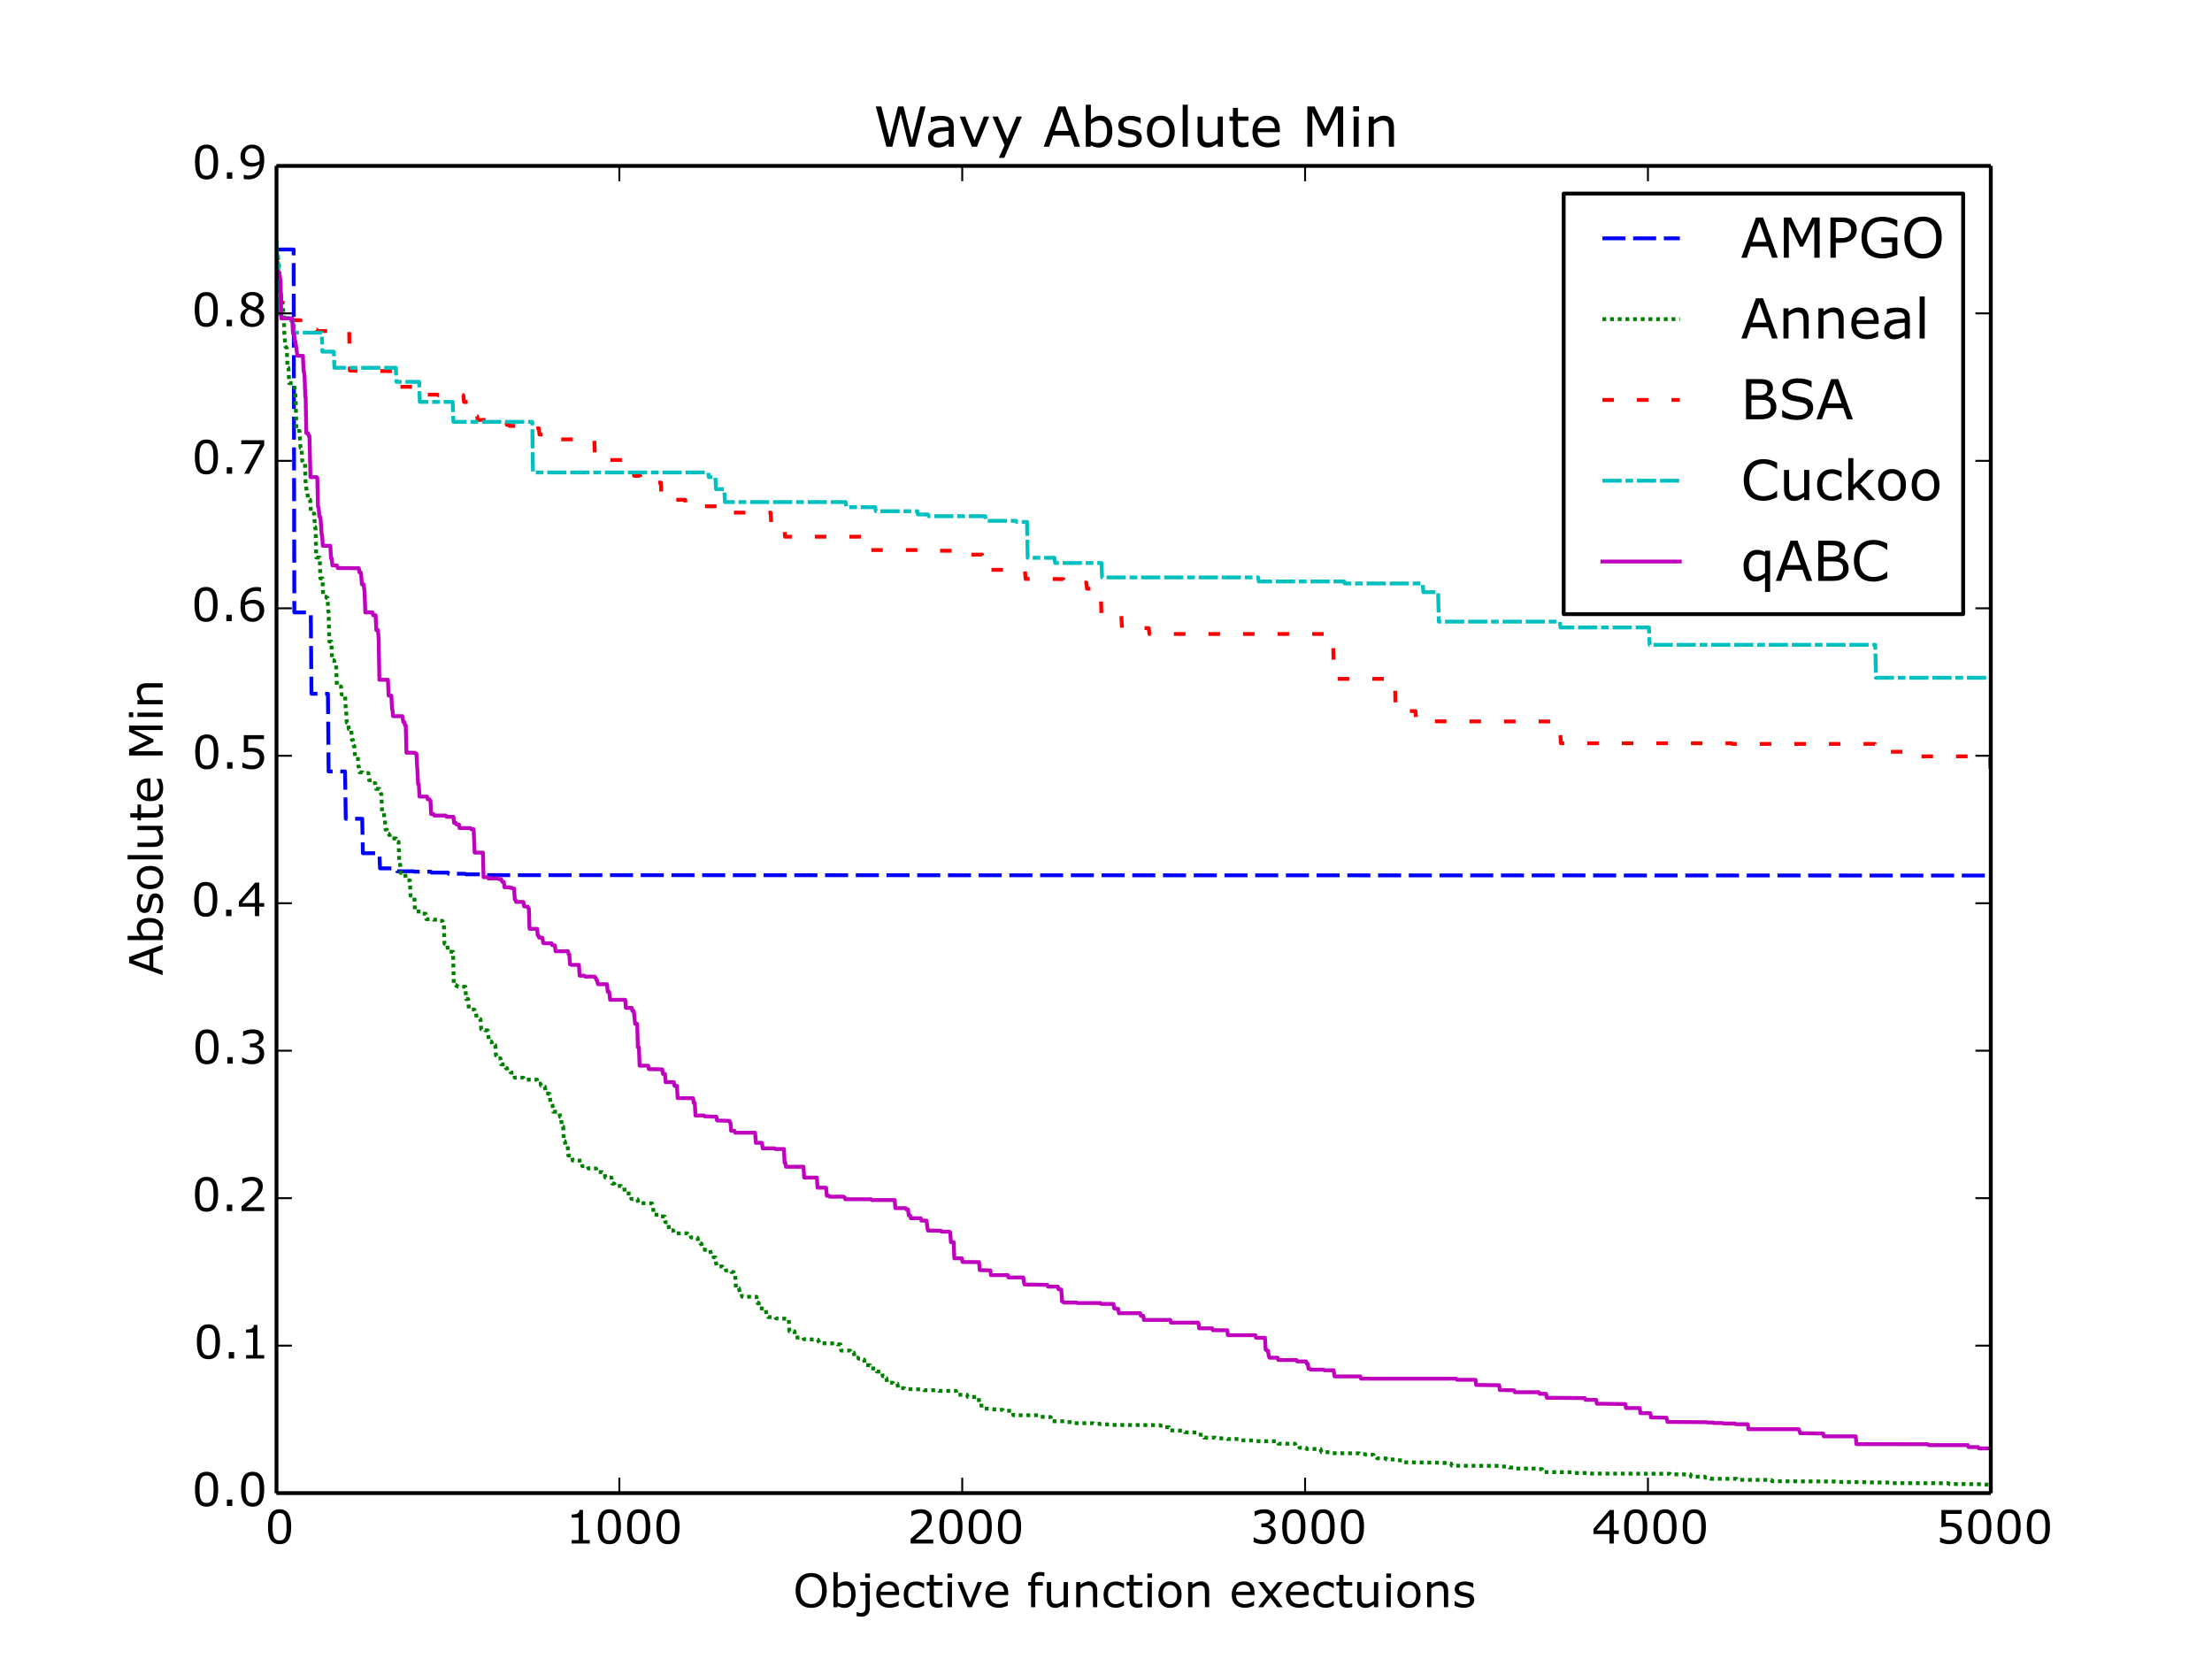 <?xml version="1.0" encoding="utf-8" standalone="no"?>
<!DOCTYPE svg PUBLIC "-//W3C//DTD SVG 1.1//EN"
  "http://www.w3.org/Graphics/SVG/1.1/DTD/svg11.dtd">
<!-- Created with matplotlib (http://matplotlib.org/) -->
<svg height="432pt" version="1.1" viewBox="0 0 576 432" width="576pt" xmlns="http://www.w3.org/2000/svg" xmlns:xlink="http://www.w3.org/1999/xlink">
 <defs>
  <style type="text/css">
*{stroke-linecap:butt;stroke-linejoin:round;}
  </style>
 </defs>
 <g id="figure_1">
  <g id="patch_1">
   <path d="
M0 432
L576 432
L576 0
L0 0
z
" style="fill:#ffffff;"/>
  </g>
  <g id="axes_1">
   <g id="patch_2">
    <path d="
M72 388.8
L518.4 388.8
L518.4 43.2
L72 43.2
z
" style="fill:#ffffff;"/>
   </g>
   <g id="line2d_1">
    <path clip-path="url(#p7ff5b81e1d)" d="
M72 64.962
L76.464 64.962
L76.643 159.478
L80.928 159.478
L81.107 180.657
L85.392 180.657
L85.571 200.882
L89.856 200.882
L90.035 213.201
L94.32 213.201
L94.499 222.178
L98.784 222.178
L98.963 226.115
L103.248 226.115
L103.427 226.873
L107.712 226.873
L107.891 226.987
L112.176 226.987
L112.355 227.223
L116.64 227.223
L116.819 227.521
L121.104 227.521
L121.283 227.674
L125.568 227.674
L125.747 227.881
L518.311 227.984
L518.311 227.984" style="fill:none;stroke:#0000ff;stroke-dasharray:6,2;stroke-dashoffset:0.0;"/>
   </g>
   <g id="line2d_2">
    <path clip-path="url(#p7ff5b81e1d)" d="
M72 64.758
L72.536 68.453
L72.625 68.909
L73.161 79.016
L73.607 79.016
L73.786 81.394
L73.875 81.394
L74.053 87.064
L74.321 90.309
L74.411 90.309
L74.678 90.602
L74.857 95.808
L75.125 95.808
L75.303 99.779
L76.464 99.779
L76.821 101.807
L77 104.262
L77.178 112.209
L77.982 112.212
L78.25 116.618
L78.517 116.618
L78.696 119.978
L78.875 120.356
L79.41 120.356
L79.589 126.331
L79.678 126.331
L79.857 128.035
L80.035 128.035
L80.214 130.14
L80.749 130.14
L81.017 133.73
L81.821 133.742
L81.999 137.225
L82.089 137.225
L82.178 137.876
L82.356 145.192
L83.249 145.192
L83.428 150.617
L83.963 150.617
L84.142 155.117
L84.231 155.117
L84.41 155.387
L84.856 155.387
L85.035 155.673
L85.303 155.673
L85.481 159.299
L85.571 159.299
L85.749 167.058
L86.285 167.058
L86.463 171.946
L86.999 171.946
L87.178 173.029
L87.356 173.197
L87.535 173.197
L87.713 178.681
L88.785 178.759
L88.963 180.842
L89.856 180.842
L90.035 184.819
L90.124 184.819
L90.302 188.167
L90.659 188.167
L90.838 189.873
L91.463 189.873
L91.642 192.689
L91.909 192.689
L92.088 194.239
L92.267 194.239
L92.445 196.863
L93.159 196.871
L93.338 199.63
L93.427 199.63
L93.606 201.113
L94.409 201.113
L94.588 201.296
L95.927 201.296
L96.106 203.166
L96.909 203.166
L97.088 203.928
L97.713 203.928
L97.891 205.419
L98.784 205.419
L98.963 205.917
L99.052 205.917
L99.23 206.806
L99.32 206.806
L99.498 211.492
L99.945 211.492
L100.123 213.327
L100.212 213.327
L100.391 216.03
L100.748 216.03
L100.927 217.084
L101.195 217.084
L101.373 217.447
L101.462 217.447
L101.641 218.332
L103.159 218.332
L103.337 219.22
L103.784 219.22
L103.962 224.149
L104.141 224.149
L104.319 227.298
L105.48 227.298
L105.659 228.796
L105.837 229.247
L106.73 229.247
L106.908 233.238
L107.444 233.238
L107.623 233.58
L107.891 233.58
L108.069 237.347
L109.676 237.347
L109.855 237.903
L110.837 237.942
L111.015 239.346
L112.712 239.346
L112.89 239.481
L114.14 239.481
L114.319 239.793
L115.212 239.793
L115.39 240.384
L115.569 240.384
L115.747 245.732
L116.461 245.732
L116.64 247.838
L117.979 247.838
L118.158 256.449
L118.693 256.449
L118.872 256.779
L119.14 256.779
L119.318 256.947
L121.193 256.947
L121.372 260.153
L121.908 260.153
L122.086 262.751
L122.622 262.751
L122.8 262.879
L123.515 262.879
L123.693 263.88
L123.961 263.88
L124.14 265.122
L124.764 265.155
L124.943 265.402
L125.122 265.402
L125.3 267.993
L126.104 267.993
L126.282 268.284
L126.996 268.303
L127.354 271.208
L127.979 271.208
L128.157 272.145
L128.961 272.145
L129.139 274.82
L129.228 274.82
L129.407 275.573
L130.3 275.573
L130.478 277.145
L131.55 277.145
L131.728 278.113
L131.996 278.113
L132.175 278.868
L132.8 278.868
L132.978 279.312
L133.871 279.312
L134.05 280.639
L136.282 280.639
L136.46 281.132
L139.853 281.135
L140.031 282.185
L140.746 282.185
L140.924 282.687
L141.46 282.687
L141.728 282.98
L141.906 282.98
L142.085 284.753
L142.888 284.753
L143.067 284.875
L143.156 284.875
L143.335 287.393
L143.692 287.393
L143.87 287.796
L144.049 289.494
L145.299 289.494
L145.477 289.616
L145.656 289.616
L145.835 290.819
L146.102 290.819
L146.281 293.357
L146.638 293.357
L146.817 297.174
L147.084 297.174
L147.263 298.133
L147.799 298.133
L147.977 300.882
L148.959 300.882
L149.138 302.215
L151.459 302.215
L151.638 303.654
L153.066 303.654
L153.245 304.28
L155.209 304.28
L155.388 305.208
L156.816 305.208
L156.995 305.346
L157.441 305.346
L157.62 306.644
L159.227 306.644
L159.405 308.198
L159.941 308.198
L160.119 308.816
L161.726 308.816
L161.905 308.993
L162.53 308.993
L162.708 310.772
L164.226 310.772
L164.405 312.214
L166.012 312.265
L166.19 313.283
L169.762 313.361
L169.94 313.841
L170.029 313.841
L170.208 316.304
L171.458 316.304
L171.636 316.766
L173.065 316.766
L173.244 318.248
L174.047 318.248
L174.226 320.374
L175.297 320.374
L175.476 321.152
L178.957 321.156
L179.136 321.419
L179.761 321.419
L179.94 322.223
L181.636 322.311
L181.814 323.335
L182.172 323.335
L182.35 323.793
L182.618 323.793
L182.796 324.668
L182.975 325.321
L183.243 325.321
L183.421 325.435
L184.939 325.435
L185.118 326.528
L185.653 326.528
L185.832 327.412
L186.278 327.412
L186.457 328.89
L186.636 329.776
L188.064 329.776
L188.243 330.04
L188.868 330.04
L189.046 330.835
L190.296 330.835
L190.475 331.237
L191.01 331.237
L191.189 332.214
L191.457 332.214
L191.635 335.445
L192.439 335.445
L192.617 336.752
L193.064 336.752
L193.242 337.655
L196.992 337.682
L197.171 339.236
L197.528 339.236
L197.706 340.706
L199.403 340.706
L199.581 342.565
L199.849 342.565
L200.028 342.965
L201.902 342.965
L202.081 343.309
L205.384 343.408
L205.563 346.677
L206.902 346.677
L207.081 348.294
L209.134 348.294
L209.313 348.737
L212.973 348.82
L213.152 349.346
L213.241 349.346
L213.42 349.788
L217.884 349.819
L218.062 350.07
L218.866 350.07
L219.044 351.686
L221.365 351.686
L221.544 352.235
L222.348 352.235
L222.526 353.555
L223.419 353.555
L223.597 353.794
L223.955 353.794
L224.133 354.025
L225.026 354.026
L225.204 355.467
L226.544 355.496
L226.722 356.338
L228.151 356.338
L228.329 357.16
L229.668 357.16
L229.847 358.344
L230.561 358.344
L230.74 358.872
L230.829 358.872
L231.008 360.041
L232.525 360.072
L232.704 360.311
L233.686 360.311
L233.865 361.495
L235.472 361.495
L235.65 361.695
L239.668 361.782
L239.936 361.825
L240.471 361.825
L240.65 362.013
L244.31 362.013
L244.489 362.186
L248.953 362.186
L249.132 363.19
L251.81 363.19
L251.988 363.771
L254.845 363.771
L255.024 366.027
L256.095 366.027
L256.274 366.807
L257.524 366.807
L257.702 366.923
L259.845 367.033
L260.024 367.116
L261.095 367.116
L261.274 367.357
L263.684 367.357
L263.863 368.517
L270.38 368.524
L270.559 368.917
L273.594 369.009
L273.773 370.086
L277.701 370.086
L277.88 370.31
L279.308 370.31
L279.487 370.586
L284.665 370.619
L284.844 370.714
L286.361 370.737
L286.54 370.878
L289.218 370.927
L289.397 371.048
L301.985 371.106
L302.164 371.238
L302.878 371.238
L303.057 371.639
L304.396 371.639
L304.574 372.466
L308.413 372.563
L308.592 372.962
L311.538 373.031
L311.717 373.546
L313.413 373.633
L313.592 374.359
L316.359 374.359
L316.538 374.495
L319.484 374.576
L319.663 374.718
L322.877 374.719
L323.055 375.049
L326.894 375.101
L327.073 375.271
L332.698 375.303
L332.876 375.949
L337.251 375.949
L337.429 376.45
L338.233 376.45
L338.412 376.994
L340.108 376.994
L340.286 377.313
L343.858 377.313
L344.125 378.147
L346.268 378.147
L346.447 378.403
L353.946 378.455
L354.125 378.616
L354.393 378.672
L355.553 378.672
L355.732 378.798
L357.607 378.798
L357.785 379.344
L358.41 379.344
L358.589 379.726
L360.91 379.766
L361.089 380.046
L363.588 380.046
L363.767 380.259
L365.285 380.259
L365.463 380.771
L375.195 380.88
L375.463 380.943
L376.98 380.943
L377.159 381.127
L377.873 381.127
L378.052 381.671
L390.551 381.713
L390.73 381.868
L392.872 381.868
L393.051 382.129
L394.122 382.129
L394.301 382.407
L400.015 382.407
L400.193 382.557
L401.532 382.557
L401.711 383.307
L409.3 383.376
L409.478 383.559
L413.585 383.559
L413.764 383.711
L434.834 383.763
L435.012 383.922
L440.191 383.922
L440.369 384.522
L443.94 384.522
L444.119 384.803
L445.19 384.803
L445.369 384.959
L445.458 384.959
L445.637 385.075
L452.154 385.075
L452.333 385.341
L461.261 385.368
L461.439 385.704
L478.135 385.782
L478.313 385.892
L486.527 385.973
L486.884 386.014
L492.33 386.06
L492.509 386.205
L507.419 386.227
L507.597 386.423
L516.436 386.493
L516.704 386.561
L518.311 386.614
L518.311 386.614" style="fill:none;stroke:#008000;stroke-dasharray:1,1;stroke-dashoffset:0.0;"/>
   </g>
   <g id="line2d_3">
    <path clip-path="url(#p7ff5b81e1d)" d="
M72 68.266
L72.268 68.266
L72.446 72.067
L73.071 72.067
L73.25 78.791
L73.696 78.791
L73.875 79.186
L74.232 79.186
L74.411 82.731
L75.66 82.731
L75.839 83.38
L78.25 83.38
L78.428 85.842
L82.446 85.842
L82.624 86.203
L90.927 86.203
L91.106 96.495
L92.713 96.495
L92.891 96.624
L103.248 96.624
L103.427 98.613
L103.962 98.613
L104.141 100.723
L109.587 100.723
L109.765 102.767
L113.962 102.767
L114.14 102.925
L120.658 102.925
L120.836 104.671
L122.89 104.671
L123.068 108.399
L124.229 108.399
L124.407 109.358
L131.818 109.358
L131.996 110.651
L132.532 110.651
L132.71 110.913
L138.96 110.913
L139.139 111.541
L140.299 111.541
L140.478 113.141
L144.049 113.141
L144.228 114.413
L154.763 114.413
L154.941 119.783
L164.94 119.783
L165.119 123.893
L166.726 123.893
L166.905 125.673
L172.083 125.673
L172.261 130.143
L178.422 130.143
L178.6 131.845
L190.921 131.845
L191.1 133.481
L200.652 133.481
L200.831 136.094
L204.224 136.094
L204.402 139.751
L225.651 139.751
L225.829 143.226
L242.971 143.226
L243.15 143.411
L252.435 143.411
L252.613 144.42
L255.738 144.42
L255.917 148.383
L265.023 148.383
L265.202 148.644
L266.898 148.677
L267.077 150.752
L276.898 150.795
L277.076 151.716
L282.879 151.716
L283.058 153.303
L286.629 153.303
L286.808 160.183
L291.986 160.183
L292.164 163.563
L299.128 163.563
L299.307 165.085
L345.554 165.085
L345.732 167.46
L347.161 167.46
L347.34 176.775
L363.231 176.775
L363.41 185.156
L368.588 185.163
L368.767 187.829
L404.479 187.869
L404.657 190.036
L406.264 190.036
L406.443 193.542
L450.904 193.542
L451.083 193.714
L488.223 193.714
L488.402 195.749
L497.151 195.749
L497.33 196.95
L513.222 196.95
L513.4 197.111
L518.221 197.206
L518.311 200.196
L518.311 200.196" style="fill:none;stroke:#ff0000;stroke-dasharray:3,6;stroke-dashoffset:0.0;"/>
   </g>
   <g id="line2d_4">
    <path clip-path="url(#p7ff5b81e1d)" d="
M72 62.484
L72.089 65.828
L72.179 66.17
L72.357 66.769
L72.446 66.769
L72.625 79.873
L72.714 79.873
L72.893 82.836
L75.66 82.836
L75.839 83.573
L76.285 83.573
L76.464 86.629
L83.785 86.629
L83.963 91.573
L86.91 91.573
L87.088 95.783
L103.069 95.783
L103.248 99.433
L109.14 99.433
L109.319 104.655
L117.89 104.655
L118.068 109.847
L138.603 109.847
L138.781 123.028
L184.404 123.028
L184.582 124.242
L186.278 124.242
L186.457 127.379
L188.6 127.379
L188.778 130.735
L220.205 130.735
L220.383 132.065
L227.883 132.065
L228.061 133.112
L238.864 133.112
L239.043 133.965
L241.632 133.965
L241.811 134.416
L256.542 134.416
L256.72 135.624
L264.577 135.624
L264.756 135.914
L267.434 135.914
L267.612 145.253
L274.576 145.253
L274.755 146.599
L286.808 146.599
L286.986 150.353
L327.609 150.353
L327.787 151.415
L350.018 151.415
L350.196 151.942
L370.463 151.942
L370.642 154.192
L374.481 154.192
L374.659 161.867
L406.175 161.867
L406.354 163.393
L429.388 163.393
L429.566 167.912
L488.313 167.912
L488.491 176.486
L518.311 176.486
L518.311 176.486" style="fill:none;stroke:#00bfbf;stroke-dasharray:5,1,2,1,5,1;stroke-dashoffset:0.0;"/>
   </g>
   <g id="line2d_5">
    <path clip-path="url(#p7ff5b81e1d)" d="
M72 70.746
L72.536 70.746
L72.714 71.438
L72.803 71.438
L73.071 73.505
L73.25 82.888
L76.107 82.888
L76.285 86.841
L76.553 86.841
L76.732 88.826
L76.91 88.826
L77.446 92.644
L78.875 92.644
L79.053 96.626
L79.142 96.626
L79.321 98.147
L79.499 103.341
L79.589 103.341
L79.767 112.786
L80.214 112.786
L80.392 113.522
L80.571 113.522
L80.66 116.558
L80.839 124.234
L82.446 124.234
L82.624 124.463
L82.803 132.036
L82.892 132.036
L82.981 132.31
L83.16 134.501
L83.339 134.501
L83.428 134.642
L83.785 139.368
L83.874 139.368
L84.053 142.116
L86.017 142.116
L86.195 145.388
L86.374 145.388
L86.553 147.229
L87.713 147.236
L87.981 147.925
L93.427 147.962
L93.606 149.034
L93.963 149.076
L94.052 149.729
L94.231 152.152
L94.677 152.152
L94.856 153.422
L94.945 154.193
L95.124 159.48
L96.998 159.48
L97.177 160.216
L97.802 160.216
L97.981 164.055
L98.427 164.055
L98.605 166.334
L98.784 177.009
L101.016 177.009
L101.195 181.135
L101.909 181.135
L102.087 184.718
L102.177 184.718
L102.355 186.491
L104.766 186.491
L105.034 188.025
L105.301 188.025
L105.48 188.875
L105.659 188.875
L105.837 195.996
L108.069 196.019
L108.248 196.225
L108.426 196.225
L108.605 199.22
L108.694 200.68
L108.873 204.201
L109.051 204.201
L109.23 207.423
L111.194 207.423
L111.372 208.13
L111.819 208.13
L111.997 208.481
L112.087 208.481
L112.265 211.987
L112.89 211.987
L113.069 212.367
L116.104 212.367
L116.283 212.698
L118.068 212.698
L118.247 214.28
L118.693 214.28
L118.872 214.698
L119.497 214.698
L119.676 215.635
L122.532 215.635
L122.711 215.932
L123.336 215.932
L123.604 222.022
L125.747 222.022
L125.925 228.433
L126.996 228.433
L127.175 228.747
L129.675 228.747
L129.853 228.909
L130.478 228.909
L130.657 229.406
L130.836 229.652
L131.193 229.652
L131.371 231.055
L132.71 231.055
L132.889 231.205
L133.335 231.205
L133.514 231.372
L133.871 231.372
L134.05 234.24
L134.228 234.24
L134.407 234.859
L136.282 234.859
L136.46 236.014
L137.442 236.093
L137.621 236.572
L137.71 236.572
L137.889 241.863
L139.853 241.863
L140.031 243.571
L140.21 243.571
L140.388 244.167
L141.192 244.167
L141.281 244.404
L141.46 245.574
L141.728 245.622
L143.603 245.622
L143.781 246.104
L144.495 246.191
L144.674 247.699
L147.888 247.699
L148.067 248.509
L148.245 248.509
L148.424 251.122
L148.602 251.122
L148.781 251.245
L150.745 251.245
L150.924 254.056
L152.173 254.073
L152.352 254.302
L154.852 254.302
L155.03 254.62
L155.12 254.62
L155.298 255.132
L155.388 255.132
L155.745 256.292
L158.066 256.292
L158.244 258.24
L158.602 258.24
L158.691 258.811
L158.869 260.337
L162.798 260.343
L162.976 262.443
L164.494 262.443
L164.673 263.248
L165.03 263.248
L165.387 266.608
L165.923 266.608
L166.101 272.683
L166.369 272.683
L166.548 277.495
L168.78 277.495
L168.958 278.394
L172.44 278.459
L172.619 279.647
L173.154 279.647
L173.333 281.788
L175.476 281.788
L175.654 282.754
L176.279 282.754
L176.458 285.938
L180.475 285.968
L180.654 287.203
L180.922 287.203
L181.1 290.479
L183.332 290.479
L183.511 290.697
L186.546 290.803
L186.725 291.777
L189.939 291.862
L190.117 292.357
L190.207 292.357
L190.385 294.475
L191.278 294.475
L191.457 294.952
L196.635 294.952
L196.813 297.585
L198.42 297.59
L198.599 299.025
L201.724 299.025
L201.902 299.213
L204.134 299.213
L204.313 302.804
L204.492 302.804
L204.67 303.82
L209.223 303.82
L209.402 306.638
L212.705 306.638
L212.884 309.27
L215.116 309.27
L215.294 311.37
L215.83 311.37
L216.009 311.609
L219.669 311.609
L219.848 311.795
L219.937 311.795
L220.116 312.279
L226.812 312.279
L226.99 312.483
L232.972 312.483
L233.15 314.594
L235.829 314.594
L236.007 314.933
L236.454 314.933
L236.632 316.487
L236.989 316.487
L237.168 317.223
L239.757 317.223
L239.936 317.844
L241.275 317.844
L241.453 319.396
L241.632 320.434
L245.025 320.475
L245.203 320.726
L247.167 320.726
L247.346 320.861
L247.435 320.861
L247.614 323.453
L248.328 323.453
L248.507 327.673
L250.471 327.673
L250.649 328.624
L254.935 328.649
L255.113 330.732
L257.881 330.811
L258.06 332.044
L262.434 332.044
L262.613 332.646
L266.452 332.646
L266.63 333.971
L266.809 334.483
L272.701 334.571
L272.88 335.041
L275.469 335.041
L275.648 335.704
L276.362 335.789
L276.54 338.864
L276.808 338.864
L276.987 339.189
L280.38 339.189
L280.558 339.309
L286.54 339.309
L286.718 339.545
L289.932 339.545
L290.111 340.71
L290.557 340.71
L290.736 340.844
L291.182 340.844
L291.361 341.949
L296.896 341.949
L297.075 342.629
L297.7 342.629
L297.878 343.709
L304.753 343.709
L304.932 344.415
L311.985 344.415
L312.074 344.55
L312.252 345.893
L315.645 345.893
L315.824 346.388
L319.573 346.388
L319.752 347.68
L326.894 347.68
L327.073 348.355
L329.394 348.355
L329.573 351.469
L329.751 351.469
L329.93 351.742
L330.198 351.742
L330.376 352.997
L330.555 353.541
L332.698 353.541
L332.876 354.153
L337.608 354.153
L337.787 354.514
L340.108 354.514
L340.286 355.13
L340.554 355.13
L340.733 356.415
L341.09 356.415
L341.268 356.656
L344.661 356.656
L344.84 356.814
L347.25 356.814
L347.518 358.412
L354.214 358.412
L354.393 358.999
L379.212 359.007
L379.391 359.288
L384.212 359.288
L384.391 360.643
L390.372 360.706
L390.551 361.954
L394.212 362.029
L394.301 362.08
L394.479 362.534
L400.729 362.534
L400.908 362.949
L402.604 362.951
L402.782 363.975
L412.692 364.061
L412.871 364.519
L415.639 364.519
L415.817 365.52
L423.228 365.609
L423.406 366.656
L426.977 366.656
L427.156 367.982
L429.745 367.982
L429.924 369.101
L433.941 369.156
L434.209 370.263
L444.476 370.341
L444.655 370.424
L446.172 370.424
L446.351 370.552
L448.494 370.552
L448.672 370.671
L451.797 370.671
L451.976 370.867
L455.1 370.867
L455.279 372.156
L468.403 372.156
L468.76 373.195
L474.742 373.283
L474.921 374.017
L483.224 374.017
L483.402 376.045
L502.062 376.068
L502.24 376.305
L512.418 376.305
L512.597 376.814
L515.097 376.814
L515.275 377.157
L518.311 377.157
L518.311 377.157" style="fill:none;stroke:#bf00bf;stroke-linecap:square;"/>
   </g>
   <g id="matplotlib.axis_1">
    <g id="xtick_1">
     <g id="line2d_6">
      <defs>
       <path d="
M0 0
L0 -4" id="mc7db9fdffb" style="stroke:#000000;stroke-width:0.5;"/>
      </defs>
      <g>
       <use style="stroke:#000000;stroke-width:0.5;" x="72.0" xlink:href="#mc7db9fdffb" y="388.8"/>
      </g>
     </g>
     <g id="line2d_7">
      <defs>
       <path d="
M0 0
L0 4" id="m5a7d422ac3" style="stroke:#000000;stroke-width:0.5;"/>
      </defs>
      <g>
       <use style="stroke:#000000;stroke-width:0.5;" x="72.0" xlink:href="#m5a7d422ac3" y="43.2"/>
      </g>
     </g>
     <g id="text_1">
      <!-- 0 -->
      <defs>
       <path d="
M56.984 36.375
Q56.984 16.797 50.859 7.641
Q44.734 -1.516 31.844 -1.516
Q18.75 -1.516 12.719 7.766
Q6.688 17.047 6.688 36.281
Q6.688 55.672 12.781 64.922
Q18.891 74.172 31.844 74.172
Q44.922 74.172 50.953 64.766
Q56.984 55.375 56.984 36.375
M44.141 14.203
Q45.844 18.172 46.453 23.516
Q47.078 28.859 47.078 36.375
Q47.078 43.797 46.453 49.266
Q45.844 54.734 44.094 58.547
Q42.391 62.312 39.422 64.203
Q36.469 66.109 31.844 66.109
Q27.25 66.109 24.234 64.203
Q21.234 62.312 19.484 58.453
Q17.828 54.828 17.219 49.016
Q16.609 43.219 16.609 36.281
Q16.609 28.656 17.141 23.531
Q17.672 18.406 19.438 14.359
Q21.047 10.547 24 8.547
Q26.953 6.547 31.844 6.547
Q36.422 6.547 39.453 8.453
Q42.484 10.359 44.141 14.203" id="Verdana-30"/>
      </defs>
      <g transform="translate(68.982 401.918)scale(0.12 -0.12)">
       <use xlink:href="#Verdana-30"/>
      </g>
     </g>
    </g>
    <g id="xtick_2">
     <g id="line2d_8">
      <g>
       <use style="stroke:#000000;stroke-width:0.5;" x="161.28" xlink:href="#mc7db9fdffb" y="388.8"/>
      </g>
     </g>
     <g id="line2d_9">
      <g>
       <use style="stroke:#000000;stroke-width:0.5;" x="161.28" xlink:href="#m5a7d422ac3" y="43.2"/>
      </g>
     </g>
     <g id="text_2">
      <!-- 1000 -->
      <defs>
       <path d="
M52.938 0
L13.578 0
L13.578 7.422
L28.719 7.422
L28.719 56.156
L13.578 56.156
L13.578 62.797
Q16.656 62.797 20.172 63.297
Q23.688 63.812 25.484 64.797
Q27.734 66.016 29.031 67.891
Q30.328 69.781 30.516 72.953
L38.094 72.953
L38.094 7.422
L52.938 7.422
z
" id="Verdana-31"/>
      </defs>
      <g transform="translate(147.232 401.918)scale(0.12 -0.12)">
       <use xlink:href="#Verdana-31"/>
       <use x="63.574" xlink:href="#Verdana-30"/>
       <use x="127.148" xlink:href="#Verdana-30"/>
       <use x="190.723" xlink:href="#Verdana-30"/>
      </g>
     </g>
    </g>
    <g id="xtick_3">
     <g id="line2d_10">
      <g>
       <use style="stroke:#000000;stroke-width:0.5;" x="250.56" xlink:href="#mc7db9fdffb" y="388.8"/>
      </g>
     </g>
     <g id="line2d_11">
      <g>
       <use style="stroke:#000000;stroke-width:0.5;" x="250.56" xlink:href="#m5a7d422ac3" y="43.2"/>
      </g>
     </g>
     <g id="text_3">
      <!-- 2000 -->
      <defs>
       <path d="
M57.078 0
L7.859 0
L7.859 10.203
Q12.984 14.594 18.141 18.984
Q23.297 23.391 27.734 27.734
Q37.109 36.812 40.578 42.156
Q44.047 47.516 44.047 53.719
Q44.047 59.375 40.312 62.562
Q36.578 65.766 29.891 65.766
Q25.438 65.766 20.266 64.203
Q15.094 62.641 10.156 59.422
L9.672 59.422
L9.672 69.672
Q13.141 71.391 18.922 72.797
Q24.703 74.219 30.125 74.219
Q41.312 74.219 47.656 68.812
Q54 63.422 54 54.203
Q54 50.047 52.953 46.453
Q51.906 42.875 49.859 39.656
Q47.953 36.625 45.391 33.688
Q42.828 30.766 39.156 27.203
Q33.938 22.078 28.359 17.266
Q22.797 12.453 17.969 8.344
L57.078 8.344
z
" id="Verdana-32"/>
      </defs>
      <g transform="translate(236.168 401.918)scale(0.12 -0.12)">
       <use xlink:href="#Verdana-32"/>
       <use x="63.574" xlink:href="#Verdana-30"/>
       <use x="127.148" xlink:href="#Verdana-30"/>
       <use x="190.723" xlink:href="#Verdana-30"/>
      </g>
     </g>
    </g>
    <g id="xtick_4">
     <g id="line2d_12">
      <g>
       <use style="stroke:#000000;stroke-width:0.5;" x="339.84" xlink:href="#mc7db9fdffb" y="388.8"/>
      </g>
     </g>
     <g id="line2d_13">
      <g>
       <use style="stroke:#000000;stroke-width:0.5;" x="339.84" xlink:href="#m5a7d422ac3" y="43.2"/>
      </g>
     </g>
     <g id="text_4">
      <!-- 3000 -->
      <defs>
       <path d="
M50.688 35.016
Q53.031 32.906 54.547 29.734
Q56.062 26.562 56.062 21.531
Q56.062 16.547 54.25 12.391
Q52.438 8.25 49.172 5.172
Q45.516 1.766 40.547 0.125
Q35.594 -1.516 29.688 -1.516
Q23.641 -1.516 17.781 -0.062
Q11.922 1.375 8.156 3.078
L8.156 13.281
L8.891 13.281
Q13.031 10.547 18.641 8.734
Q24.266 6.938 29.5 6.938
Q32.562 6.938 36.031 7.953
Q39.5 8.984 41.656 10.984
Q43.891 13.141 44.984 15.719
Q46.094 18.312 46.094 22.266
Q46.094 26.172 44.844 28.734
Q43.609 31.297 41.406 32.766
Q39.203 34.281 36.078 34.844
Q32.953 35.406 29.344 35.406
L24.953 35.406
L24.953 43.5
L28.375 43.5
Q35.797 43.5 40.203 46.594
Q44.625 49.703 44.625 55.672
Q44.625 58.297 43.5 60.266
Q42.391 62.25 40.375 63.531
Q38.281 64.797 35.891 65.281
Q33.5 65.766 30.469 65.766
Q25.828 65.766 20.594 64.109
Q15.375 62.453 10.75 59.422
L10.25 59.422
L10.25 69.625
Q13.719 71.344 19.5 72.781
Q25.297 74.219 30.719 74.219
Q36.031 74.219 40.078 73.234
Q44.141 72.266 47.406 70.125
Q50.922 67.781 52.734 64.453
Q54.547 61.141 54.547 56.688
Q54.547 50.641 50.266 46.125
Q46 41.609 40.188 40.438
L40.188 39.75
Q42.531 39.359 45.547 38.109
Q48.578 36.859 50.688 35.016" id="Verdana-33"/>
      </defs>
      <g transform="translate(325.466 401.918)scale(0.12 -0.12)">
       <use xlink:href="#Verdana-33"/>
       <use x="63.574" xlink:href="#Verdana-30"/>
       <use x="127.148" xlink:href="#Verdana-30"/>
       <use x="190.723" xlink:href="#Verdana-30"/>
      </g>
     </g>
    </g>
    <g id="xtick_5">
     <g id="line2d_14">
      <g>
       <use style="stroke:#000000;stroke-width:0.5;" x="429.12" xlink:href="#mc7db9fdffb" y="388.8"/>
      </g>
     </g>
     <g id="line2d_15">
      <g>
       <use style="stroke:#000000;stroke-width:0.5;" x="429.12" xlink:href="#m5a7d422ac3" y="43.2"/>
      </g>
     </g>
     <g id="text_5">
      <!-- 4000 -->
      <defs>
       <path d="
M58.734 20.453
L47.953 20.453
L47.953 0
L38.578 0
L38.578 20.453
L3.766 20.453
L3.766 31.688
L38.969 72.703
L47.953 72.703
L47.953 28.266
L58.734 28.266
z

M38.578 28.266
L38.578 61.078
L10.406 28.266
z
" id="Verdana-34"/>
      </defs>
      <g transform="translate(414.483 401.918)scale(0.12 -0.12)">
       <use xlink:href="#Verdana-34"/>
       <use x="63.574" xlink:href="#Verdana-30"/>
       <use x="127.148" xlink:href="#Verdana-30"/>
       <use x="190.723" xlink:href="#Verdana-30"/>
      </g>
     </g>
    </g>
    <g id="xtick_6">
     <g id="line2d_16">
      <g>
       <use style="stroke:#000000;stroke-width:0.5;" x="518.4" xlink:href="#mc7db9fdffb" y="388.8"/>
      </g>
     </g>
     <g id="line2d_17">
      <g>
       <use style="stroke:#000000;stroke-width:0.5;" x="518.4" xlink:href="#m5a7d422ac3" y="43.2"/>
      </g>
     </g>
     <g id="text_6">
      <!-- 5000 -->
      <defs>
       <path d="
M56.5 23.094
Q56.5 18.016 54.641 13.375
Q52.781 8.734 49.562 5.562
Q46.047 2.156 41.188 0.312
Q36.328 -1.516 29.938 -1.516
Q23.969 -1.516 18.453 -0.266
Q12.938 0.984 9.125 2.734
L9.125 13.031
L9.812 13.031
Q13.812 10.5 19.188 8.719
Q24.562 6.938 29.734 6.938
Q33.203 6.938 36.453 7.906
Q39.703 8.891 42.234 11.328
Q44.391 13.422 45.484 16.344
Q46.578 19.281 46.578 23.141
Q46.578 26.906 45.281 29.484
Q44 32.078 41.703 33.641
Q39.156 35.5 35.516 36.25
Q31.891 37.016 27.391 37.016
Q23.094 37.016 19.109 36.422
Q15.141 35.844 12.25 35.25
L12.25 72.703
L56 72.703
L56 64.156
L21.688 64.156
L21.688 44.828
Q23.781 45.016 25.969 45.109
Q28.172 45.219 29.781 45.219
Q35.688 45.219 40.125 44.219
Q44.578 43.219 48.297 40.672
Q52.203 37.984 54.344 33.734
Q56.5 29.5 56.5 23.094" id="Verdana-35"/>
      </defs>
      <g transform="translate(504.084 401.918)scale(0.12 -0.12)">
       <use xlink:href="#Verdana-35"/>
       <use x="63.574" xlink:href="#Verdana-30"/>
       <use x="127.148" xlink:href="#Verdana-30"/>
       <use x="190.723" xlink:href="#Verdana-30"/>
      </g>
     </g>
    </g>
    <g id="text_7">
     <!-- Objective function exectuions -->
     <defs>
      <path d="
M57.031 27.688
Q57.031 20.844 55.094 15.375
Q53.172 9.906 49.906 6.203
Q46.438 2.344 42.281 0.406
Q38.141 -1.516 33.156 -1.516
Q28.516 -1.516 25.047 -0.406
Q21.578 0.688 18.219 2.547
L17.625 0
L9.031 0
L9.031 75.984
L18.219 75.984
L18.219 48.828
Q22.078 52 26.422 54.031
Q30.766 56.062 36.188 56.062
Q45.844 56.062 51.438 48.641
Q57.031 41.219 57.031 27.688
M47.562 27.438
Q47.562 37.203 44.328 42.25
Q41.109 47.312 33.938 47.312
Q29.938 47.312 25.828 45.578
Q21.734 43.844 18.219 41.109
L18.219 9.859
Q22.125 8.109 24.922 7.422
Q27.734 6.734 31.297 6.734
Q38.922 6.734 43.234 11.734
Q47.562 16.75 47.562 27.438" id="Verdana-62"/>
      <path d="
M56.203 54.547
L34.125 0
L24.906 0
L2.984 54.547
L12.938 54.547
L29.828 11.141
L46.578 54.547
z
" id="Verdana-76"/>
      <path d="
M56.25 0
L44.672 0
L29.203 20.953
L13.625 0
L2.938 0
L24.219 27.203
L3.125 54.547
L14.703 54.547
L30.078 33.938
L45.516 54.547
L56.25 54.547
L34.812 27.688
z
" id="Verdana-78"/>
      <path d="
M54.688 26.312
L14.5 26.312
Q14.5 21.297 16.016 17.547
Q17.531 13.812 20.172 11.422
Q22.703 9.078 26.188 7.906
Q29.688 6.734 33.891 6.734
Q39.453 6.734 45.094 8.953
Q50.734 11.188 53.125 13.328
L53.609 13.328
L53.609 3.328
Q48.969 1.375 44.141 0.047
Q39.312 -1.266 33.984 -1.266
Q20.406 -1.266 12.781 6.078
Q5.172 13.422 5.172 26.953
Q5.172 40.328 12.469 48.188
Q19.781 56.062 31.688 56.062
Q42.719 56.062 48.703 49.609
Q54.688 43.172 54.688 31.297
z

M45.75 33.344
Q45.703 40.578 42.109 44.531
Q38.531 48.484 31.203 48.484
Q23.828 48.484 19.453 44.141
Q15.094 39.797 14.5 33.344
z
" id="Verdana-65"/>
      <path d="
M49.359 3.422
Q44.781 1.219 40.656 0
Q36.531 -1.219 31.891 -1.219
Q25.984 -1.219 21.047 0.516
Q16.109 2.25 12.594 5.766
Q9.031 9.281 7.078 14.641
Q5.125 20.016 5.125 27.203
Q5.125 40.578 12.469 48.188
Q19.828 55.812 31.891 55.812
Q36.578 55.812 41.094 54.484
Q45.609 53.172 49.359 51.266
L49.359 41.062
L48.875 41.062
Q44.672 44.344 40.203 46.094
Q35.75 47.859 31.5 47.859
Q23.688 47.859 19.172 42.609
Q14.656 37.359 14.656 27.203
Q14.656 17.328 19.062 12.031
Q23.484 6.734 31.5 6.734
Q34.281 6.734 37.156 7.469
Q40.047 8.203 42.328 9.375
Q44.344 10.406 46.094 11.547
Q47.859 12.703 48.875 13.531
L49.359 13.531
z
" id="Verdana-63"/>
      <path d="
M26.031 63.672
L15.672 63.672
L15.672 73.188
L26.031 73.188
z

M25.438 -1.312
Q25.438 -10.891 20.547 -15.766
Q15.672 -20.656 7.469 -20.656
Q5.516 -20.656 2.312 -20.266
Q-0.875 -19.875 -3.031 -19.281
L-3.031 -10.547
L-2.547 -10.547
Q-1.172 -11.078 1.141 -11.766
Q3.469 -12.453 5.672 -12.453
Q9.188 -12.453 11.328 -11.469
Q13.484 -10.5 14.547 -8.547
Q15.625 -6.594 15.938 -3.828
Q16.266 -1.078 16.266 2.875
L16.266 46.828
L4.891 46.828
L4.891 54.547
L25.438 54.547
z
" id="Verdana-6a"/>
      <path d="
M18.891 63.672
L8.547 63.672
L8.547 73.188
L18.891 73.188
z

M18.312 0
L9.125 0
L9.125 54.547
L18.312 54.547
z
" id="Verdana-69"/>
      <path d="
M54.641 0
L45.453 0
L45.453 31.062
Q45.453 34.812 45.016 38.109
Q44.578 41.406 43.406 43.266
Q42.188 45.312 39.891 46.312
Q37.594 47.312 33.938 47.312
Q30.172 47.312 26.062 45.453
Q21.969 43.609 18.219 40.719
L18.219 0
L9.031 0
L9.031 54.547
L18.219 54.547
L18.219 48.484
Q22.516 52.047 27.094 54.047
Q31.688 56.062 36.531 56.062
Q45.359 56.062 50 50.734
Q54.641 45.406 54.641 35.406
z
" id="Verdana-6e"/>
      <path d="
M48 15.719
Q48 8.25 41.812 3.469
Q35.641 -1.312 24.953 -1.312
Q18.891 -1.312 13.844 0.125
Q8.797 1.562 5.375 3.266
L5.375 13.578
L5.859 13.578
Q10.203 10.297 15.516 8.375
Q20.844 6.453 25.734 6.453
Q31.781 6.453 35.203 8.406
Q38.625 10.359 38.625 14.547
Q38.625 17.781 36.766 19.438
Q34.906 21.094 29.641 22.266
Q27.688 22.703 24.531 23.281
Q21.391 23.875 18.797 24.562
Q11.625 26.469 8.609 30.156
Q5.609 33.844 5.609 39.203
Q5.609 42.578 7 45.547
Q8.406 48.531 11.234 50.875
Q13.969 53.172 18.188 54.516
Q22.406 55.859 27.641 55.859
Q32.516 55.859 37.516 54.656
Q42.531 53.469 45.844 51.766
L45.844 41.938
L45.359 41.938
Q41.844 44.531 36.812 46.312
Q31.781 48.094 26.953 48.094
Q21.922 48.094 18.453 46.156
Q14.984 44.234 14.984 40.438
Q14.984 37.062 17.094 35.359
Q19.141 33.641 23.734 32.562
Q26.266 31.984 29.406 31.391
Q32.562 30.812 34.672 30.328
Q41.062 28.859 44.531 25.297
Q48 21.688 48 15.719" id="Verdana-73"/>
      <path d="
M38.375 67.094
L37.891 67.094
Q36.375 67.531 33.938 67.984
Q31.5 68.453 29.641 68.453
Q23.734 68.453 21.062 65.844
Q18.406 63.234 18.406 56.391
L18.406 54.547
L34.969 54.547
L34.969 46.828
L18.703 46.828
L18.703 0
L9.516 0
L9.516 46.828
L3.328 46.828
L3.328 54.547
L9.516 54.547
L9.516 56.344
Q9.516 66.062 14.344 71.266
Q19.188 76.469 28.328 76.469
Q31.391 76.469 33.859 76.172
Q36.328 75.875 38.375 75.484
z
" id="Verdana-66"/>
      <path id="Verdana-20"/>
      <path d="
M63.969 64.359
Q68.406 59.469 70.766 52.391
Q73.141 45.312 73.141 36.328
Q73.141 27.344 70.719 20.234
Q68.312 13.141 63.969 8.406
Q59.469 3.469 53.344 0.969
Q47.219 -1.516 39.359 -1.516
Q31.688 -1.516 25.406 1.016
Q19.141 3.562 14.75 8.406
Q10.359 13.234 7.984 20.266
Q5.609 27.297 5.609 36.328
Q5.609 45.219 7.953 52.266
Q10.297 59.328 14.797 64.359
Q19.094 69.141 25.469 71.672
Q31.844 74.219 39.359 74.219
Q47.172 74.219 53.391 71.656
Q59.625 69.094 63.969 64.359
M63.094 36.328
Q63.094 50.484 56.734 58.172
Q50.391 65.875 39.406 65.875
Q28.328 65.875 22 58.172
Q15.672 50.484 15.672 36.328
Q15.672 22.016 22.109 14.422
Q28.562 6.844 39.406 6.844
Q50.25 6.844 56.672 14.422
Q63.094 22.016 63.094 36.328" id="Verdana-4f"/>
      <path d="
M55.516 27.25
Q55.516 13.922 48.672 6.203
Q41.844 -1.516 30.375 -1.516
Q18.797 -1.516 11.984 6.203
Q5.172 13.922 5.172 27.25
Q5.172 40.578 11.984 48.312
Q18.797 56.062 30.375 56.062
Q41.844 56.062 48.672 48.312
Q55.516 40.578 55.516 27.25
M46.047 27.25
Q46.047 37.844 41.891 42.984
Q37.75 48.141 30.375 48.141
Q22.906 48.141 18.781 42.984
Q14.656 37.844 14.656 27.25
Q14.656 17 18.797 11.688
Q22.953 6.391 30.375 6.391
Q37.703 6.391 41.875 11.641
Q46.047 16.891 46.047 27.25" id="Verdana-6f"/>
      <path d="
M37.359 0.484
Q34.766 -0.203 31.703 -0.641
Q28.656 -1.078 26.266 -1.078
Q17.922 -1.078 13.578 3.406
Q9.234 7.906 9.234 17.828
L9.234 46.828
L3.031 46.828
L3.031 54.547
L9.234 54.547
L9.234 70.219
L18.406 70.219
L18.406 54.547
L37.359 54.547
L37.359 46.828
L18.406 46.828
L18.406 21.969
Q18.406 17.672 18.594 15.25
Q18.797 12.844 19.969 10.75
Q21.047 8.797 22.922 7.891
Q24.812 6.984 28.656 6.984
Q30.906 6.984 33.344 7.641
Q35.797 8.297 36.859 8.734
L37.359 8.734
z
" id="Verdana-74"/>
      <path d="
M54.25 0
L45.062 0
L45.062 6.062
Q40.438 2.391 36.188 0.438
Q31.938 -1.516 26.812 -1.516
Q18.219 -1.516 13.422 3.734
Q8.641 8.984 8.641 19.141
L8.641 54.547
L17.828 54.547
L17.828 23.484
Q17.828 19.344 18.219 16.375
Q18.609 13.422 19.875 11.328
Q21.188 9.188 23.281 8.203
Q25.391 7.234 29.391 7.234
Q32.953 7.234 37.172 9.078
Q41.406 10.938 45.062 13.812
L45.062 54.547
L54.25 54.547
z
" id="Verdana-75"/>
     </defs>
     <g transform="translate(206.508 418.509)scale(0.12 -0.12)">
      <use xlink:href="#Verdana-4f"/>
      <use x="78.711" xlink:href="#Verdana-62"/>
      <use x="141.016" xlink:href="#Verdana-6a"/>
      <use x="175.439" xlink:href="#Verdana-65"/>
      <use x="235.01" xlink:href="#Verdana-63"/>
      <use x="287.109" xlink:href="#Verdana-74"/>
      <use x="326.514" xlink:href="#Verdana-69"/>
      <use x="353.955" xlink:href="#Verdana-76"/>
      <use x="412.26" xlink:href="#Verdana-65"/>
      <use x="471.83" xlink:href="#Verdana-20"/>
      <use x="506.986" xlink:href="#Verdana-66"/>
      <use x="542.143" xlink:href="#Verdana-75"/>
      <use x="605.424" xlink:href="#Verdana-6e"/>
      <use x="668.705" xlink:href="#Verdana-63"/>
      <use x="720.805" xlink:href="#Verdana-74"/>
      <use x="760.209" xlink:href="#Verdana-69"/>
      <use x="787.65" xlink:href="#Verdana-6f"/>
      <use x="848.344" xlink:href="#Verdana-6e"/>
      <use x="911.625" xlink:href="#Verdana-20"/>
      <use x="946.781" xlink:href="#Verdana-65"/>
      <use x="1006.352" xlink:href="#Verdana-78"/>
      <use x="1064.406" xlink:href="#Verdana-65"/>
      <use x="1123.977" xlink:href="#Verdana-63"/>
      <use x="1176.076" xlink:href="#Verdana-74"/>
      <use x="1215.48" xlink:href="#Verdana-75"/>
      <use x="1278.762" xlink:href="#Verdana-69"/>
      <use x="1306.203" xlink:href="#Verdana-6f"/>
      <use x="1366.896" xlink:href="#Verdana-6e"/>
      <use x="1430.178" xlink:href="#Verdana-73"/>
     </g>
    </g>
   </g>
   <g id="matplotlib.axis_2">
    <g id="ytick_1">
     <g id="line2d_18">
      <defs>
       <path d="
M0 0
L4 0" id="md7965d1ba0" style="stroke:#000000;stroke-width:0.5;"/>
      </defs>
      <g>
       <use style="stroke:#000000;stroke-width:0.5;" x="72.0" xlink:href="#md7965d1ba0" y="388.8"/>
      </g>
     </g>
     <g id="line2d_19">
      <defs>
       <path d="
M0 0
L-4 0" id="md9a1c1a7cd" style="stroke:#000000;stroke-width:0.5;"/>
      </defs>
      <g>
       <use style="stroke:#000000;stroke-width:0.5;" x="518.4" xlink:href="#md9a1c1a7cd" y="388.8"/>
      </g>
     </g>
     <g id="text_8">
      <!-- 0.0 -->
      <defs>
       <path d="
M24.031 0
L12.359 0
L12.359 13.922
L24.031 13.922
z
" id="Verdana-2e"/>
      </defs>
      <g transform="translate(49.97 392.152)scale(0.12 -0.12)">
       <use xlink:href="#Verdana-30"/>
       <use x="63.574" xlink:href="#Verdana-2e"/>
       <use x="99.951" xlink:href="#Verdana-30"/>
      </g>
     </g>
    </g>
    <g id="ytick_2">
     <g id="line2d_20">
      <g>
       <use style="stroke:#000000;stroke-width:0.5;" x="72.0" xlink:href="#md7965d1ba0" y="350.4"/>
      </g>
     </g>
     <g id="line2d_21">
      <g>
       <use style="stroke:#000000;stroke-width:0.5;" x="518.4" xlink:href="#md9a1c1a7cd" y="350.4"/>
      </g>
     </g>
     <g id="text_9">
      <!-- 0.1 -->
      <g transform="translate(50.456 353.752)scale(0.12 -0.12)">
       <use xlink:href="#Verdana-30"/>
       <use x="63.574" xlink:href="#Verdana-2e"/>
       <use x="99.951" xlink:href="#Verdana-31"/>
      </g>
     </g>
    </g>
    <g id="ytick_3">
     <g id="line2d_22">
      <g>
       <use style="stroke:#000000;stroke-width:0.5;" x="72.0" xlink:href="#md7965d1ba0" y="312.0"/>
      </g>
     </g>
     <g id="line2d_23">
      <g>
       <use style="stroke:#000000;stroke-width:0.5;" x="518.4" xlink:href="#md9a1c1a7cd" y="312.0"/>
      </g>
     </g>
     <g id="text_10">
      <!-- 0.2 -->
      <g transform="translate(49.959 315.352)scale(0.12 -0.12)">
       <use xlink:href="#Verdana-30"/>
       <use x="63.574" xlink:href="#Verdana-2e"/>
       <use x="99.951" xlink:href="#Verdana-32"/>
      </g>
     </g>
    </g>
    <g id="ytick_4">
     <g id="line2d_24">
      <g>
       <use style="stroke:#000000;stroke-width:0.5;" x="72.0" xlink:href="#md7965d1ba0" y="273.6"/>
      </g>
     </g>
     <g id="line2d_25">
      <g>
       <use style="stroke:#000000;stroke-width:0.5;" x="518.4" xlink:href="#md9a1c1a7cd" y="273.6"/>
      </g>
     </g>
     <g id="text_11">
      <!-- 0.3 -->
      <g transform="translate(50.081 276.952)scale(0.12 -0.12)">
       <use xlink:href="#Verdana-30"/>
       <use x="63.574" xlink:href="#Verdana-2e"/>
       <use x="99.951" xlink:href="#Verdana-33"/>
      </g>
     </g>
    </g>
    <g id="ytick_5">
     <g id="line2d_26">
      <g>
       <use style="stroke:#000000;stroke-width:0.5;" x="72.0" xlink:href="#md7965d1ba0" y="235.2"/>
      </g>
     </g>
     <g id="line2d_27">
      <g>
       <use style="stroke:#000000;stroke-width:0.5;" x="518.4" xlink:href="#md9a1c1a7cd" y="235.2"/>
      </g>
     </g>
     <g id="text_12">
      <!-- 0.4 -->
      <g transform="translate(49.76 238.552)scale(0.12 -0.12)">
       <use xlink:href="#Verdana-30"/>
       <use x="63.574" xlink:href="#Verdana-2e"/>
       <use x="99.951" xlink:href="#Verdana-34"/>
      </g>
     </g>
    </g>
    <g id="ytick_6">
     <g id="line2d_28">
      <g>
       <use style="stroke:#000000;stroke-width:0.5;" x="72.0" xlink:href="#md7965d1ba0" y="196.8"/>
      </g>
     </g>
     <g id="line2d_29">
      <g>
       <use style="stroke:#000000;stroke-width:0.5;" x="518.4" xlink:href="#md9a1c1a7cd" y="196.8"/>
      </g>
     </g>
     <g id="text_13">
      <!-- 0.5 -->
      <g transform="translate(50.028 200.152)scale(0.12 -0.12)">
       <use xlink:href="#Verdana-30"/>
       <use x="63.574" xlink:href="#Verdana-2e"/>
       <use x="99.951" xlink:href="#Verdana-35"/>
      </g>
     </g>
    </g>
    <g id="ytick_7">
     <g id="line2d_30">
      <g>
       <use style="stroke:#000000;stroke-width:0.5;" x="72.0" xlink:href="#md7965d1ba0" y="158.4"/>
      </g>
     </g>
     <g id="line2d_31">
      <g>
       <use style="stroke:#000000;stroke-width:0.5;" x="518.4" xlink:href="#md9a1c1a7cd" y="158.4"/>
      </g>
     </g>
     <g id="text_14">
      <!-- 0.6 -->
      <defs>
       <path d="
M58.156 23.578
Q58.156 12.5 50.859 5.484
Q43.562 -1.516 32.953 -1.516
Q27.594 -1.516 23.188 0.141
Q18.797 1.812 15.438 5.078
Q11.234 9.125 8.953 15.812
Q6.688 22.516 6.688 31.938
Q6.688 41.609 8.766 49.078
Q10.844 56.547 15.375 62.359
Q19.672 67.875 26.453 70.969
Q33.25 74.078 42.281 74.078
Q45.172 74.078 47.125 73.828
Q49.078 73.578 51.078 72.953
L51.078 63.625
L50.594 63.625
Q49.219 64.359 46.453 65.016
Q43.703 65.672 40.828 65.672
Q30.328 65.672 24.078 59.109
Q17.828 52.547 16.797 41.359
Q20.906 43.844 24.875 45.141
Q28.859 46.438 34.078 46.438
Q38.719 46.438 42.25 45.578
Q45.797 44.734 49.516 42.141
Q53.812 39.156 55.984 34.609
Q58.156 30.078 58.156 23.578
M48.25 23.188
Q48.25 27.734 46.906 30.703
Q45.562 33.688 42.484 35.891
Q40.234 37.453 37.5 37.938
Q34.766 38.422 31.781 38.422
Q27.641 38.422 24.078 37.438
Q20.516 36.469 16.75 34.422
Q16.656 33.344 16.594 32.344
Q16.547 31.344 16.547 29.828
Q16.547 22.125 18.141 17.656
Q19.734 13.188 22.516 10.594
Q24.75 8.453 27.359 7.453
Q29.984 6.453 33.062 6.453
Q40.141 6.453 44.188 10.766
Q48.25 15.094 48.25 23.188" id="Verdana-36"/>
      </defs>
      <g transform="translate(49.829 161.752)scale(0.12 -0.12)">
       <use xlink:href="#Verdana-30"/>
       <use x="63.574" xlink:href="#Verdana-2e"/>
       <use x="99.951" xlink:href="#Verdana-36"/>
      </g>
     </g>
    </g>
    <g id="ytick_8">
     <g id="line2d_32">
      <g>
       <use style="stroke:#000000;stroke-width:0.5;" x="72.0" xlink:href="#md7965d1ba0" y="120.0"/>
      </g>
     </g>
     <g id="line2d_33">
      <g>
       <use style="stroke:#000000;stroke-width:0.5;" x="518.4" xlink:href="#md9a1c1a7cd" y="120.0"/>
      </g>
     </g>
     <g id="text_15">
      <!-- 0.7 -->
      <defs>
       <path d="
M57.281 61.812
L24.359 0
L13.922 0
L48.922 64.156
L7.516 64.156
L7.516 72.703
L57.281 72.703
z
" id="Verdana-37"/>
      </defs>
      <g transform="translate(49.934 123.352)scale(0.12 -0.12)">
       <use xlink:href="#Verdana-30"/>
       <use x="63.574" xlink:href="#Verdana-2e"/>
       <use x="99.951" xlink:href="#Verdana-37"/>
      </g>
     </g>
    </g>
    <g id="ytick_9">
     <g id="line2d_34">
      <g>
       <use style="stroke:#000000;stroke-width:0.5;" x="72.0" xlink:href="#md7965d1ba0" y="81.6"/>
      </g>
     </g>
     <g id="line2d_35">
      <g>
       <use style="stroke:#000000;stroke-width:0.5;" x="518.4" xlink:href="#md9a1c1a7cd" y="81.6"/>
      </g>
     </g>
     <g id="text_16">
      <!-- 0.8 -->
      <defs>
       <path d="
M57.625 20.266
Q57.625 10.844 50.266 4.594
Q42.922 -1.656 31.781 -1.656
Q19.969 -1.656 12.953 4.438
Q5.953 10.547 5.953 20.062
Q5.953 26.125 9.469 31.031
Q12.984 35.938 19.391 38.812
L19.391 39.109
Q13.531 42.234 10.719 45.938
Q7.906 49.656 7.906 55.219
Q7.906 63.422 14.641 68.891
Q21.391 74.359 31.781 74.359
Q42.672 74.359 49.172 69.141
Q55.672 63.922 55.672 55.859
Q55.672 50.922 52.594 46.156
Q49.516 41.406 43.562 38.719
L43.562 38.422
Q50.391 35.5 54 31.203
Q57.625 26.906 57.625 20.266
M46.047 55.766
Q46.047 60.984 42.016 64.078
Q37.984 67.188 31.734 67.188
Q25.594 67.188 21.656 64.25
Q17.719 61.328 17.719 56.344
Q17.719 52.828 19.703 50.266
Q21.688 47.703 25.688 45.703
Q27.484 44.828 30.875 43.406
Q34.281 42 37.5 41.062
Q42.328 44.281 44.188 47.75
Q46.047 51.219 46.047 55.766
M47.562 19.344
Q47.562 23.828 45.578 26.531
Q43.609 29.25 37.844 31.984
Q35.547 33.062 32.812 33.984
Q30.078 34.906 25.531 36.578
Q21.141 34.188 18.484 30.078
Q15.828 25.984 15.828 20.797
Q15.828 14.203 20.359 9.906
Q24.906 5.609 31.891 5.609
Q39.016 5.609 43.281 9.266
Q47.562 12.938 47.562 19.344" id="Verdana-38"/>
      </defs>
      <g transform="translate(49.893 84.952)scale(0.12 -0.12)">
       <use xlink:href="#Verdana-30"/>
       <use x="63.574" xlink:href="#Verdana-2e"/>
       <use x="99.951" xlink:href="#Verdana-38"/>
      </g>
     </g>
    </g>
    <g id="ytick_10">
     <g id="line2d_36">
      <g>
       <use style="stroke:#000000;stroke-width:0.5;" x="72.0" xlink:href="#md7965d1ba0" y="43.2"/>
      </g>
     </g>
     <g id="line2d_37">
      <g>
       <use style="stroke:#000000;stroke-width:0.5;" x="518.4" xlink:href="#md9a1c1a7cd" y="43.2"/>
      </g>
     </g>
     <g id="text_17">
      <!-- 0.9 -->
      <defs>
       <path d="
M56.984 40.719
Q56.984 31.203 54.812 23.438
Q52.641 15.672 48.25 10.203
Q43.797 4.641 37.109 1.609
Q30.422 -1.422 21.391 -1.422
Q18.844 -1.422 16.594 -1.141
Q14.359 -0.875 12.594 -0.297
L12.594 9.031
L13.094 9.031
Q14.5 8.297 17.078 7.641
Q19.672 6.984 22.859 6.984
Q33.641 6.984 39.766 13.453
Q45.906 19.922 46.875 31.297
Q42.328 28.562 38.328 27.391
Q34.328 26.219 29.594 26.219
Q25.094 26.219 21.453 27.094
Q17.828 27.984 14.156 30.516
Q9.859 33.5 7.688 38.078
Q5.516 42.672 5.516 49.078
Q5.516 60.203 12.844 67.188
Q20.172 74.172 30.719 74.172
Q35.984 74.172 40.469 72.531
Q44.969 70.906 48.344 67.625
Q52.484 63.578 54.734 57.203
Q56.984 50.828 56.984 40.719
M47.125 42.828
Q47.125 50.391 45.562 54.984
Q44 59.578 41.266 62.109
Q38.969 64.312 36.328 65.266
Q33.688 66.219 30.609 66.219
Q23.578 66.219 19.5 61.812
Q15.438 57.422 15.438 49.469
Q15.438 44.828 16.75 41.891
Q18.062 38.969 21.188 36.766
Q23.391 35.25 26.016 34.734
Q28.656 34.234 31.891 34.234
Q35.688 34.234 39.594 35.25
Q43.5 36.281 46.922 38.234
Q46.969 39.266 47.047 40.266
Q47.125 41.266 47.125 42.828" id="Verdana-39"/>
      </defs>
      <g transform="translate(49.97 46.552)scale(0.12 -0.12)">
       <use xlink:href="#Verdana-30"/>
       <use x="63.574" xlink:href="#Verdana-2e"/>
       <use x="99.951" xlink:href="#Verdana-39"/>
      </g>
     </g>
    </g>
    <g id="text_18">
     <!-- Absolute Min -->
     <defs>
      <path d="
M18.312 0
L9.125 0
L9.125 75.984
L18.312 75.984
z
" id="Verdana-6c"/>
      <path d="
M74.516 0
L64.844 0
L64.844 62.641
L44.625 20.016
L38.875 20.016
L18.797 62.641
L18.797 0
L9.766 0
L9.766 72.703
L22.953 72.703
L42.328 32.234
L61.078 72.703
L74.516 72.703
z
" id="Verdana-4d"/>
      <path d="
M67.094 0
L56.781 0
L49.656 20.266
L18.219 20.266
L11.078 0
L1.266 0
L27.734 72.703
L40.625 72.703
z

M46.688 28.562
L33.938 64.266
L21.141 28.562
z
" id="Verdana-41"/>
     </defs>
     <g transform="translate(42.345 254.08)rotate(-90.0)scale(0.12 -0.12)">
      <use xlink:href="#Verdana-41"/>
      <use x="68.359" xlink:href="#Verdana-62"/>
      <use x="130.664" xlink:href="#Verdana-73"/>
      <use x="182.764" xlink:href="#Verdana-6f"/>
      <use x="243.457" xlink:href="#Verdana-6c"/>
      <use x="270.898" xlink:href="#Verdana-75"/>
      <use x="334.18" xlink:href="#Verdana-74"/>
      <use x="373.584" xlink:href="#Verdana-65"/>
      <use x="433.154" xlink:href="#Verdana-20"/>
      <use x="468.311" xlink:href="#Verdana-4d"/>
      <use x="552.588" xlink:href="#Verdana-69"/>
      <use x="580.029" xlink:href="#Verdana-6e"/>
     </g>
    </g>
   </g>
   <g id="patch_3">
    <path d="
M72 43.2
L518.4 43.2" style="fill:none;stroke:#000000;"/>
   </g>
   <g id="patch_4">
    <path d="
M72 388.8
L72 43.2" style="fill:none;stroke:#000000;"/>
   </g>
   <g id="patch_5">
    <path d="
M518.4 388.8
L518.4 43.2" style="fill:none;stroke:#000000;"/>
   </g>
   <g id="patch_6">
    <path d="
M72 388.8
L518.4 388.8" style="fill:none;stroke:#000000;"/>
   </g>
   <g id="text_19">
    <!-- Wavy Absolute Min -->
    <defs>
     <path d="
M51.422 0
L42.281 0
L42.281 5.812
Q41.062 4.984 38.984 3.484
Q36.922 2 34.969 1.125
Q32.672 0 29.688 -0.75
Q26.703 -1.516 22.703 -1.516
Q15.328 -1.516 10.203 3.359
Q5.078 8.25 5.078 15.828
Q5.078 22.016 7.734 25.844
Q10.406 29.688 15.328 31.891
Q20.312 34.078 27.297 34.859
Q34.281 35.641 42.281 36.031
L42.281 37.453
Q42.281 40.578 41.188 42.625
Q40.094 44.672 38.031 45.844
Q36.078 46.969 33.344 47.359
Q30.609 47.75 27.641 47.75
Q24.031 47.75 19.578 46.797
Q15.141 45.844 10.406 44.047
L9.906 44.047
L9.906 53.375
Q12.594 54.109 17.672 54.984
Q22.75 55.859 27.688 55.859
Q33.453 55.859 37.719 54.906
Q42 53.953 45.125 51.656
Q48.188 49.422 49.797 45.844
Q51.422 42.281 51.422 37.016
z

M42.281 13.422
L42.281 28.609
Q38.094 28.375 32.391 27.875
Q26.703 27.391 23.391 26.469
Q19.438 25.344 16.984 22.969
Q14.547 20.609 14.547 16.453
Q14.547 11.766 17.375 9.391
Q20.219 7.031 26.031 7.031
Q30.859 7.031 34.859 8.906
Q38.875 10.797 42.281 13.422" id="Verdana-61"/>
     <path d="
M94.391 72.703
L75.484 0
L64.594 0
L49.312 60.359
L34.375 0
L23.734 0
L4.5 72.703
L14.406 72.703
L29.688 12.25
L44.734 72.703
L54.547 72.703
L69.734 11.672
L84.906 72.703
z
" id="Verdana-57"/>
     <path d="
M56.203 54.547
L24.359 -20.125
L14.547 -20.125
L24.703 2.641
L2.984 54.547
L12.938 54.547
L29.688 14.109
L46.578 54.547
z
" id="Verdana-79"/>
    </defs>
    <g transform="translate(227.411 38.2)scale(0.144 -0.144)">
     <use xlink:href="#Verdana-57"/>
     <use x="94.002" xlink:href="#Verdana-61"/>
     <use x="153.311" xlink:href="#Verdana-76"/>
     <use x="212.49" xlink:href="#Verdana-79"/>
     <use x="271.67" xlink:href="#Verdana-20"/>
     <use x="306.826" xlink:href="#Verdana-41"/>
     <use x="375.186" xlink:href="#Verdana-62"/>
     <use x="437.49" xlink:href="#Verdana-73"/>
     <use x="489.59" xlink:href="#Verdana-6f"/>
     <use x="550.283" xlink:href="#Verdana-6c"/>
     <use x="577.725" xlink:href="#Verdana-75"/>
     <use x="641.006" xlink:href="#Verdana-74"/>
     <use x="680.41" xlink:href="#Verdana-65"/>
     <use x="739.98" xlink:href="#Verdana-20"/>
     <use x="775.137" xlink:href="#Verdana-4d"/>
     <use x="859.414" xlink:href="#Verdana-69"/>
     <use x="886.855" xlink:href="#Verdana-6e"/>
    </g>
   </g>
   <g id="legend_1">
    <g id="patch_7">
     <path d="
M407.18 159.919
L511.2 159.919
L511.2 50.4
L407.18 50.4
L407.18 159.919
z
" style="fill:#ffffff;stroke:#000000;"/>
    </g>
    <g id="line2d_38">
     <path d="
M417.26 62.062
L437.42 62.062" style="fill:none;stroke:#0000ff;stroke-dasharray:6,2;stroke-dashoffset:0.0;"/>
    </g>
    <g id="line2d_39"/>
    <g id="text_20">
     <!-- AMPGO -->
     <defs>
      <path d="
M57.328 50.734
Q57.328 45.906 55.641 41.766
Q53.953 37.641 50.922 34.625
Q47.172 30.859 42.047 28.969
Q36.922 27.094 29.109 27.094
L19.438 27.094
L19.438 0
L9.766 0
L9.766 72.703
L29.5 72.703
Q36.031 72.703 40.578 71.609
Q45.125 70.516 48.641 68.172
Q52.781 65.375 55.047 61.219
Q57.328 57.078 57.328 50.734
M47.266 50.484
Q47.266 54.25 45.938 57.031
Q44.625 59.812 41.938 61.578
Q39.594 63.094 36.594 63.75
Q33.594 64.406 29 64.406
L19.438 64.406
L19.438 35.359
L27.594 35.359
Q33.453 35.359 37.109 36.406
Q40.766 37.453 43.062 39.75
Q45.359 42.094 46.312 44.672
Q47.266 47.266 47.266 50.484" id="Verdana-50"/>
      <path d="
M70.406 5.375
Q64.453 2.641 57.391 0.609
Q50.344 -1.422 43.75 -1.422
Q35.25 -1.422 28.172 0.922
Q21.094 3.266 16.109 7.953
Q11.078 12.703 8.344 19.797
Q5.609 26.906 5.609 36.422
Q5.609 53.859 15.797 63.938
Q25.984 74.031 43.75 74.031
Q49.953 74.031 56.422 72.531
Q62.891 71.047 70.359 67.484
L70.359 56
L69.484 56
Q67.969 57.172 65.078 59.078
Q62.203 60.984 59.422 62.25
Q56.062 63.766 51.781 64.766
Q47.516 65.766 42.094 65.766
Q29.891 65.766 22.781 57.922
Q15.672 50.094 15.672 36.719
Q15.672 22.609 23.094 14.766
Q30.516 6.938 43.312 6.938
Q48 6.938 52.656 7.859
Q57.328 8.797 60.844 10.25
L60.844 28.078
L41.359 28.078
L41.359 36.578
L70.406 36.578
z
" id="Verdana-47"/>
     </defs>
     <g transform="translate(453.26 67.102)scale(0.144 -0.144)">
      <use xlink:href="#Verdana-41"/>
      <use x="68.359" xlink:href="#Verdana-4d"/>
      <use x="152.637" xlink:href="#Verdana-50"/>
      <use x="212.939" xlink:href="#Verdana-47"/>
      <use x="290.479" xlink:href="#Verdana-4f"/>
     </g>
    </g>
    <g id="line2d_40">
     <path d="
M417.26 83.102
L437.42 83.102" style="fill:none;stroke:#008000;stroke-dasharray:1,1;stroke-dashoffset:0.0;"/>
    </g>
    <g id="line2d_41"/>
    <g id="text_21">
     <!-- Anneal -->
     <g transform="translate(453.26 88.141)scale(0.144 -0.144)">
      <use xlink:href="#Verdana-41"/>
      <use x="68.359" xlink:href="#Verdana-6e"/>
      <use x="131.641" xlink:href="#Verdana-6e"/>
      <use x="194.922" xlink:href="#Verdana-65"/>
      <use x="254.492" xlink:href="#Verdana-61"/>
      <use x="314.551" xlink:href="#Verdana-6c"/>
     </g>
    </g>
    <g id="line2d_42">
     <path d="
M417.26 104.141
L437.42 104.141" style="fill:none;stroke:#ff0000;stroke-dasharray:3,6;stroke-dashoffset:0.0;"/>
    </g>
    <g id="line2d_43"/>
    <g id="text_22">
     <!-- BSA -->
     <defs>
      <path d="
M64.594 22.359
Q64.594 16.938 62.547 12.781
Q60.5 8.641 57.031 5.953
Q52.938 2.734 48.016 1.359
Q43.109 0 35.547 0
L9.766 0
L9.766 72.703
L31.297 72.703
Q39.266 72.703 43.219 72.109
Q47.172 71.531 50.781 69.672
Q54.781 67.578 56.594 64.281
Q58.406 60.984 58.406 56.391
Q58.406 51.219 55.766 47.578
Q53.125 43.953 48.734 41.75
L48.734 41.359
Q56.109 39.844 60.344 34.891
Q64.594 29.938 64.594 22.359
M48.344 55.125
Q48.344 57.766 47.453 59.562
Q46.578 61.375 44.625 62.5
Q42.328 63.812 39.062 64.125
Q35.797 64.453 30.953 64.453
L19.438 64.453
L19.438 43.453
L31.938 43.453
Q36.469 43.453 39.156 43.922
Q41.844 44.391 44.141 45.844
Q46.438 47.312 47.391 49.625
Q48.344 51.953 48.344 55.125
M54.547 21.969
Q54.547 26.375 53.219 28.953
Q51.906 31.547 48.438 33.344
Q46.094 34.578 42.75 34.938
Q39.406 35.297 34.625 35.297
L19.438 35.297
L19.438 8.25
L32.234 8.25
Q38.578 8.25 42.625 8.906
Q46.688 9.578 49.266 11.328
Q52 13.234 53.266 15.672
Q54.547 18.109 54.547 21.969" id="Verdana-42"/>
      <path d="
M62.594 20.75
Q62.594 16.5 60.609 12.344
Q58.641 8.203 55.078 5.328
Q51.172 2.203 45.969 0.438
Q40.766 -1.312 33.453 -1.312
Q25.594 -1.312 19.312 0.141
Q13.031 1.609 6.547 4.5
L6.547 16.609
L7.234 16.609
Q12.75 12.016 19.969 9.516
Q27.203 7.031 33.547 7.031
Q42.531 7.031 47.531 10.391
Q52.547 13.766 52.547 19.391
Q52.547 24.219 50.172 26.516
Q47.797 28.812 42.969 30.078
Q39.312 31.062 35.031 31.688
Q30.766 32.328 25.984 33.297
Q16.312 35.359 11.641 40.312
Q6.984 45.266 6.984 53.219
Q6.984 62.359 14.688 68.188
Q22.406 74.031 34.281 74.031
Q41.938 74.031 48.328 72.562
Q54.734 71.094 59.672 68.953
L59.672 57.516
L58.984 57.516
Q54.828 61.031 48.062 63.344
Q41.312 65.672 34.234 65.672
Q26.469 65.672 21.75 62.453
Q17.047 59.234 17.047 54.156
Q17.047 49.609 19.391 47.016
Q21.734 44.438 27.641 43.062
Q30.766 42.391 36.516 41.406
Q42.281 40.438 46.297 39.406
Q54.391 37.25 58.484 32.906
Q62.594 28.562 62.594 20.75" id="Verdana-53"/>
     </defs>
     <g transform="translate(453.26 109.181)scale(0.144 -0.144)">
      <use xlink:href="#Verdana-42"/>
      <use x="68.555" xlink:href="#Verdana-53"/>
      <use x="135.914" xlink:href="#Verdana-41"/>
     </g>
    </g>
    <g id="line2d_44">
     <path d="
M417.26 125.181
L437.42 125.181" style="fill:none;stroke:#00bfbf;stroke-dasharray:5,1,2,1,5,1;stroke-dashoffset:0.0;"/>
    </g>
    <g id="line2d_45"/>
    <g id="text_23">
     <!-- Cuckoo -->
     <defs>
      <path d="
M58.547 0
L46.438 0
L24.562 23.875
L18.609 18.219
L18.609 0
L9.422 0
L9.422 75.984
L18.609 75.984
L18.609 27.25
L45.125 54.547
L56.688 54.547
L31.344 29.344
z
" id="Verdana-6b"/>
      <path d="
M65.922 5.281
Q63.234 4.109 61.062 3.078
Q58.891 2.047 55.375 0.922
Q52.391 0 48.891 -0.656
Q45.406 -1.312 41.219 -1.312
Q33.297 -1.312 26.828 0.906
Q20.359 3.125 15.578 7.859
Q10.891 12.5 8.25 19.656
Q5.609 26.812 5.609 36.281
Q5.609 45.266 8.141 52.344
Q10.688 59.422 15.484 64.312
Q20.125 69.047 26.688 71.531
Q33.25 74.031 41.266 74.031
Q47.125 74.031 52.953 72.609
Q58.797 71.188 65.922 67.625
L65.922 56.156
L65.188 56.156
Q59.188 61.188 53.266 63.469
Q47.359 65.766 40.625 65.766
Q35.109 65.766 30.688 63.984
Q26.266 62.203 22.797 58.453
Q19.438 54.781 17.547 49.188
Q15.672 43.609 15.672 36.281
Q15.672 28.609 17.75 23.094
Q19.828 17.578 23.094 14.109
Q26.516 10.5 31.078 8.766
Q35.641 7.031 40.719 7.031
Q47.703 7.031 53.797 9.422
Q59.906 11.812 65.234 16.609
L65.922 16.609
z
" id="Verdana-43"/>
     </defs>
     <g transform="translate(453.26 130.221)scale(0.144 -0.144)">
      <use xlink:href="#Verdana-43"/>
      <use x="69.824" xlink:href="#Verdana-75"/>
      <use x="133.105" xlink:href="#Verdana-63"/>
      <use x="185.205" xlink:href="#Verdana-6b"/>
      <use x="243.385" xlink:href="#Verdana-6f"/>
      <use x="304.078" xlink:href="#Verdana-6f"/>
     </g>
    </g>
    <g id="line2d_46">
     <path d="
M417.26 146.221
L437.42 146.221" style="fill:none;stroke:#bf00bf;stroke-linecap:square;"/>
    </g>
    <g id="line2d_47"/>
    <g id="text_24">
     <!-- qABC -->
     <defs>
      <path d="
M53.266 -20.125
L44.094 -20.125
L44.094 6.156
Q39.844 2.484 35.641 0.703
Q31.453 -1.078 26.562 -1.078
Q16.844 -1.078 11.062 6.422
Q5.281 13.922 5.281 27.094
Q5.281 34.125 7.297 39.516
Q9.328 44.922 12.641 48.578
Q15.875 52.156 20.219 54.109
Q24.562 56.062 29.391 56.062
Q33.797 56.062 37.188 55.078
Q40.578 54.109 44.094 52.203
L44.672 54.547
L53.266 54.547
z

M44.094 13.875
L44.094 44.734
Q40.281 46.438 37.344 47.109
Q34.422 47.797 31 47.797
Q23.047 47.797 18.891 42.406
Q14.75 37.016 14.75 27.547
Q14.75 17.969 18.094 12.812
Q21.438 7.672 28.609 7.672
Q32.625 7.672 36.625 9.406
Q40.625 11.141 44.094 13.875" id="Verdana-71"/>
     </defs>
     <g transform="translate(453.26 151.261)scale(0.144 -0.144)">
      <use xlink:href="#Verdana-71"/>
      <use x="62.305" xlink:href="#Verdana-41"/>
      <use x="130.664" xlink:href="#Verdana-42"/>
      <use x="199.219" xlink:href="#Verdana-43"/>
     </g>
    </g>
   </g>
  </g>
 </g>
 <defs>
  <clipPath id="p7ff5b81e1d">
   <rect height="345.6" width="446.4" x="72.0" y="43.2"/>
  </clipPath>
 </defs>
</svg>
